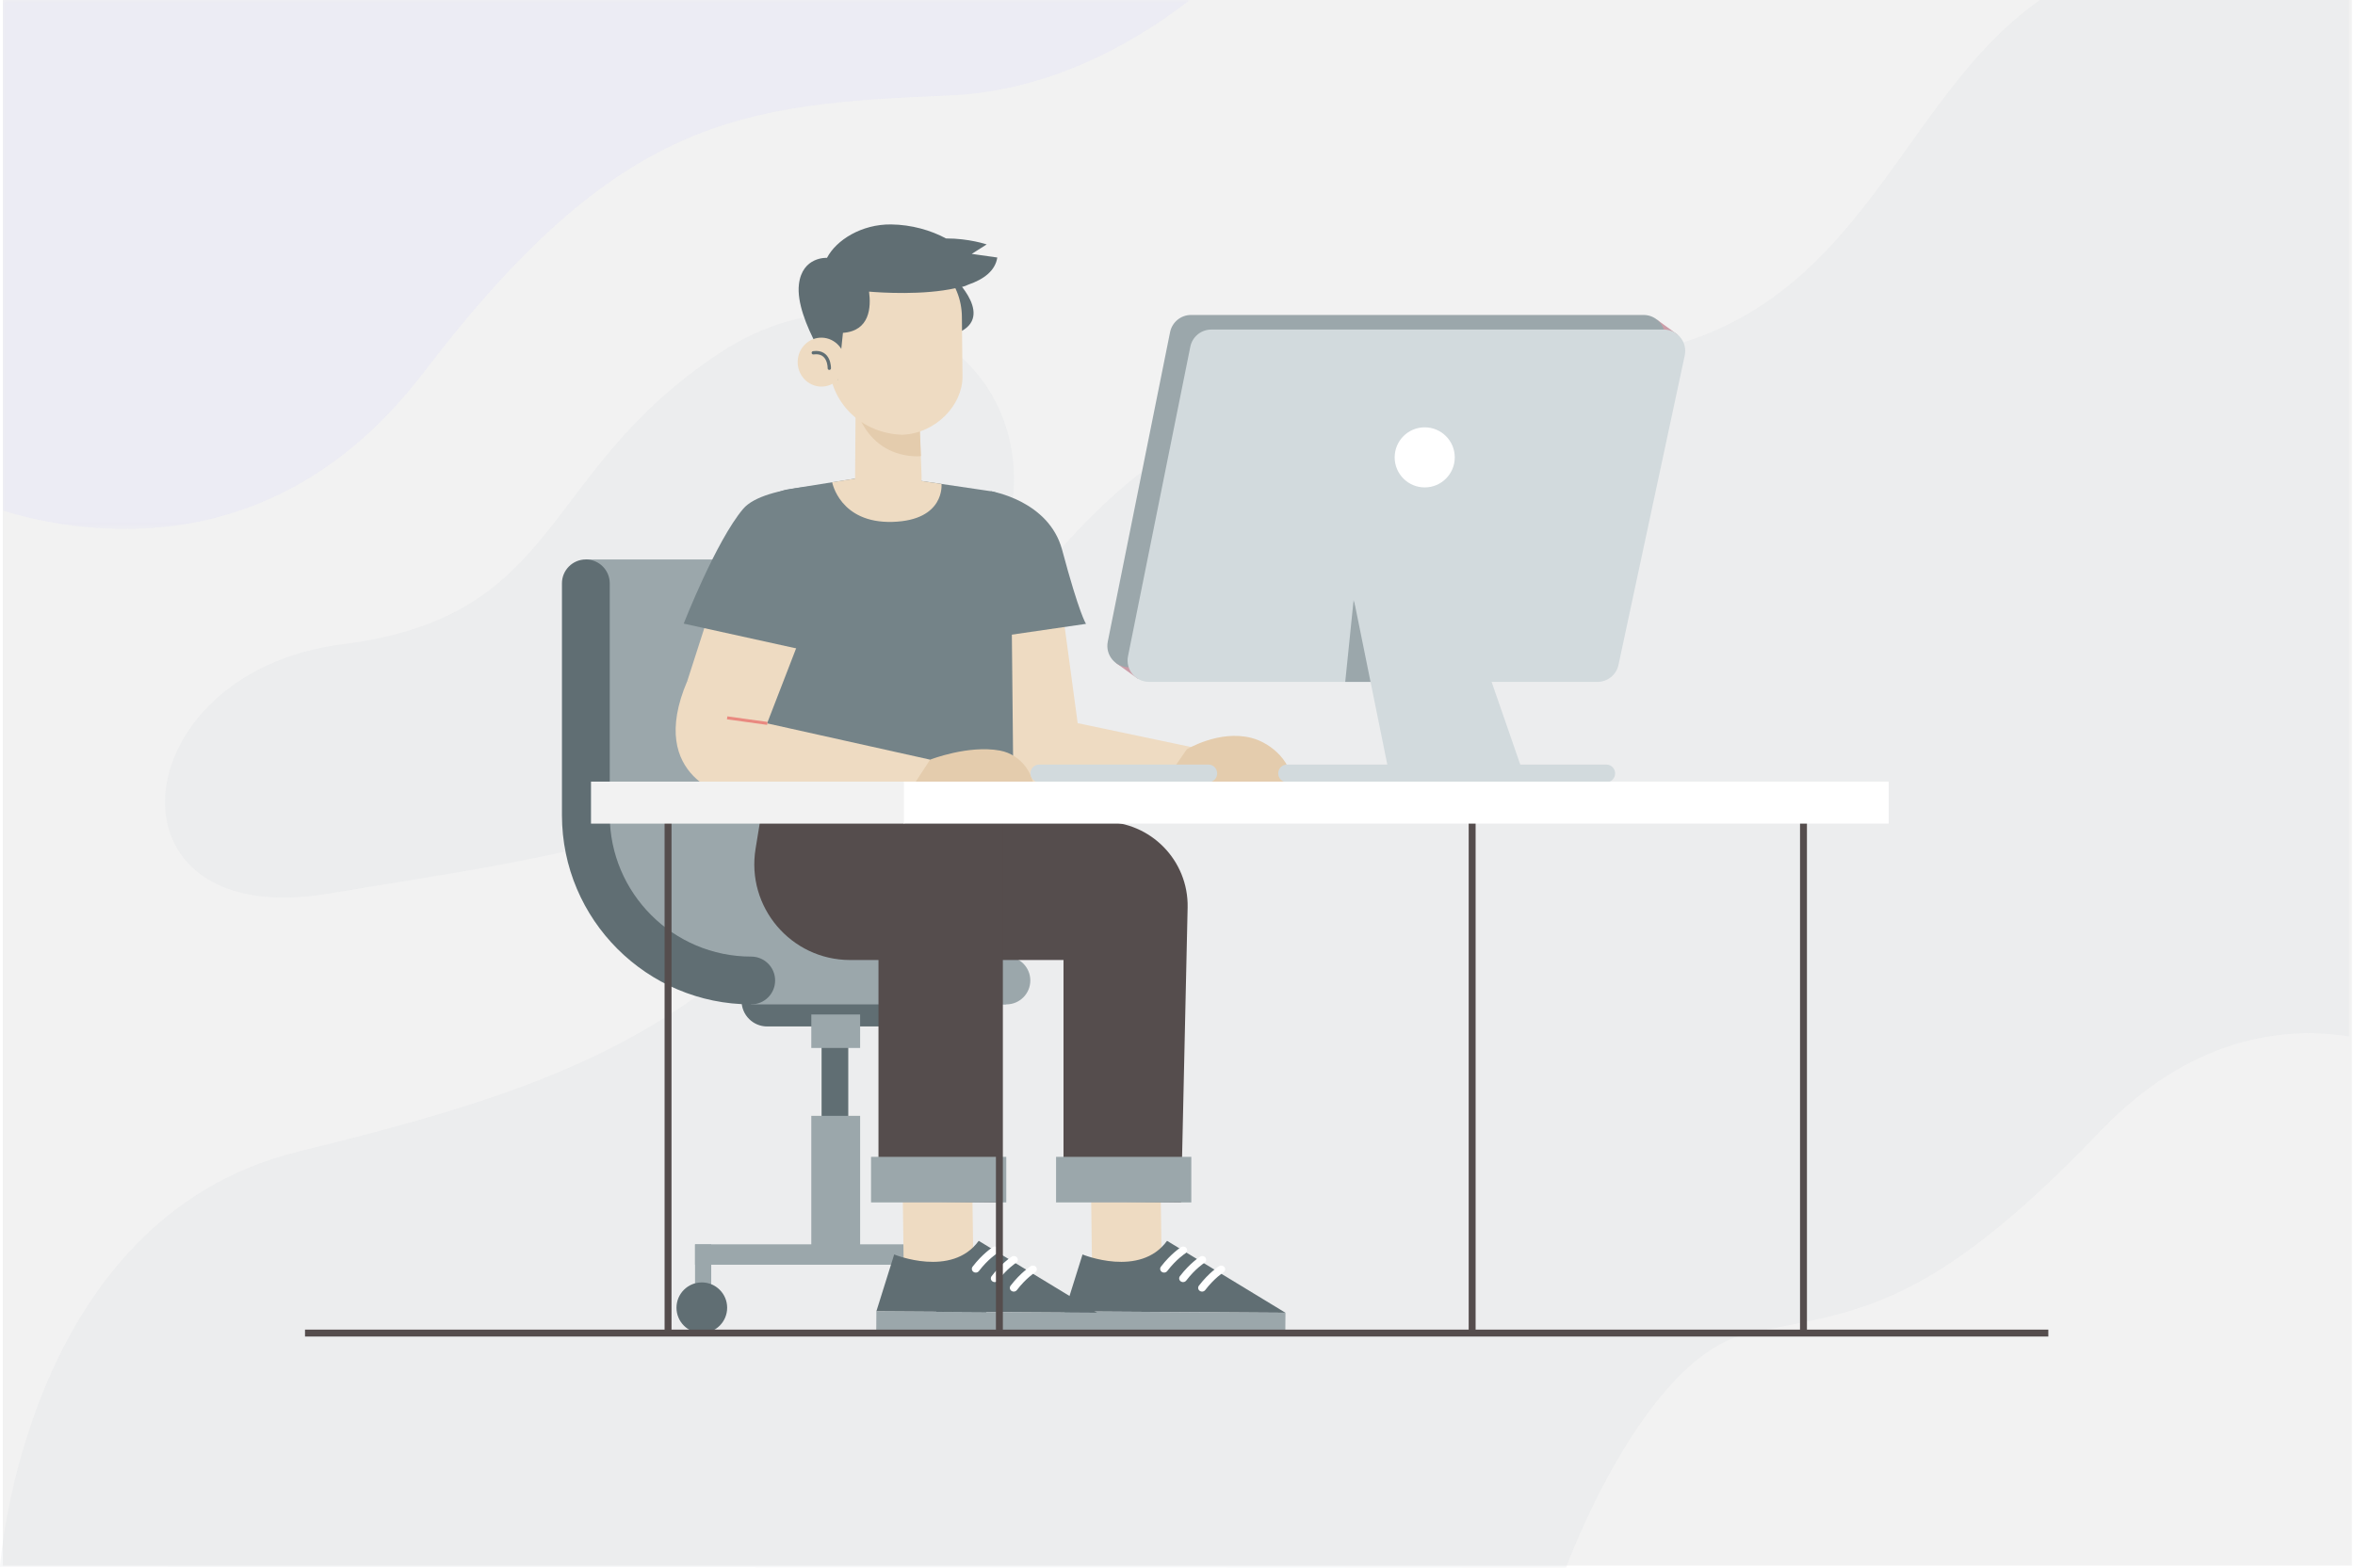 <svg xmlns="http://www.w3.org/2000/svg" xmlns:xlink="http://www.w3.org/1999/xlink" width="395" height="263" viewBox="0 0 395 263">
    <defs>
        <filter id="ouieug97va">
            <feColorMatrix in="SourceGraphic" values="0 0 0 0 0.824 0 0 0 0 0.855 0 0 0 0 0.867 0 0 0 1 0"/>
        </filter>
        <path id="9c05dqdb1b" d="M0 0L199.097 0 199.097 88.761 0 88.761z"/>
    </defs>
    <g fill="none" fill-rule="evenodd">
        <g>
            <g>
                <path fill="#F2F2F2" d="M0.479 262.667L394.479 262.667 394.479 0 0.479 0z" transform="translate(-574 -172) translate(574 172)"/>
                <path fill="#D2DADD" d="M394 0h-51.823c-26.514 18.476-30.864 60.817-80.894 60.322-59.148-.585-78.916 19.99-107.838 66.033-28.922 46.044-57.692 55.577-103.566 66.899C4.005 204.577 0 262.86 0 262.86l262.662.14s12.982-35.52 30.69-39.319c17.71-3.798 29.606-3.248 58.788-33.769 15.094-15.787 30.502-17.786 41.86-16.037V0z" opacity=".205" transform="translate(-574 -172) translate(574 172)"/>
                <path fill="#D2DADD" d="M55.115 149.916c37.702-6.37 84.321-11.015 107.409-46.664 23.088-35.65-11.377-64.092-41.826-44.015-30.45 20.076-26.1 44.168-63.241 48.853-37.141 4.684-41.328 48.412-2.342 41.826" opacity=".205" transform="translate(-574 -172) translate(574 172)"/>
                <g filter="url(#ouieug97va)" opacity=".205" transform="translate(-574 -172) translate(574 172)">
                    <g transform="translate(.479)">
                        <mask id="wplzyutpgc" fill="#fff">
                            <use xlink:href="#9c05dqdb1b"/>
                        </mask>
                        <path fill="#D2D1FB" d="M0 0v85.66c14.3 4.357 45.978 9.047 70.555-23.149 32.767-42.925 52.962-45.04 88.036-46.492C175.032 15.34 188.95 7.81 199.097 0H0z" mask="url(#wplzyutpgc)"/>
                    </g>
                </g>
                <g>
                    <path fill="#606E73" d="M86.644 152.122L91.12 152.122 91.12 136.307 86.644 136.307zM100.595 134.56H77.518c-2.373 0-4.295-1.923-4.295-4.296 0-2.372 1.922-4.295 4.295-4.295h23.077c2.372 0 4.295 1.923 4.295 4.295 0 2.373-1.923 4.295-4.295 4.295" transform="translate(-574 -172) translate(574 172) translate(51.158 37.653)"/>
                    <path fill="#9BA7AB" d="M84.921 138.168L93.11 138.168 93.11 132.551 84.921 132.551zM84.921 174.146L93.11 174.146 93.11 149.555 84.921 149.555z" transform="translate(-574 -172) translate(574 172) translate(51.158 37.653)"/>
                    <path fill="#9BA7AB" d="M65.421 174.537L111.664 174.537 111.664 171.115 65.421 171.115z" transform="translate(-574 -172) translate(574 172) translate(51.158 37.653)"/>
                    <path fill="#9BA7AB" d="M65.421 181.753L68.133 181.753 68.133 171.116 65.421 171.116z" transform="translate(-574 -172) translate(574 172) translate(51.158 37.653)"/>
                    <path fill="#606E73" d="M70.807 181.752c0 2.347-1.904 4.25-4.25 4.25-2.347 0-4.25-1.903-4.25-4.25 0-2.346 1.903-4.25 4.25-4.25 2.346 0 4.25 1.904 4.25 4.25" transform="translate(-574 -172) translate(574 172) translate(51.158 37.653)"/>
                    <path fill="#1C2E34" d="M108.951 181.753L111.664 181.753 111.664 171.116 108.951 171.116z" transform="translate(-574 -172) translate(574 172) translate(51.158 37.653)"/>
                    <path fill="#1C2E34" d="M114.336 181.752c0 2.347-1.902 4.25-4.249 4.25-2.347 0-4.25-1.903-4.25-4.25 0-2.346 1.903-4.25 4.25-4.25s4.249 1.904 4.249 4.25" transform="translate(-574 -172) translate(574 172) translate(51.158 37.653)"/>
                    <path fill="#9BA7AB" d="M85.901 99.11V60.217c0-2.214 1.796-4.01 4.01-4.01 2.214 0 4.009 1.796 4.009 4.01V99.11c0 13.085 10.644 23.728 23.728 23.728 2.213 0 4.008 1.794 4.008 4.01 0 2.215-1.795 4.008-4.008 4.008-17.505 0-31.747-14.241-31.747-31.746z" transform="translate(-574 -172) translate(574 172) translate(51.158 37.653)"/>
                    <path fill="#9BA7AB" d="M89.91 56.208L47.105 56.208 49.709 87.615 48.459 111.238 69.81 124.831 74.843 130.857 117.648 130.857 106.014 123.48 97.336 113.647 93.865 111.525 90.974 92.436 90.78 69.49z" transform="translate(-574 -172) translate(574 172) translate(51.158 37.653)"/>
                    <path fill="#606E73" d="M74.843 130.856c-17.505 0-31.746-14.241-31.746-31.746V60.217c0-2.214 1.795-4.01 4.009-4.01 2.213 0 4.008 1.796 4.008 4.01V99.11c0 13.085 10.646 23.728 23.729 23.728 2.213 0 4.009 1.794 4.009 4.01 0 2.215-1.796 4.008-4.01 4.008" transform="translate(-574 -172) translate(574 172) translate(51.158 37.653)"/>
                    <path fill="#EEDBC2" d="M143.725 176.56L143.386 153.578 131.722 152.958 132.042 177.643 143.293 177.715z" transform="translate(-574 -172) translate(574 172) translate(51.158 37.653)"/>
                    <path fill="#606E73" d="M130.413 172.814s9.647 3.967 14.176-2.287l19.86 12.064-37.027-.238 2.991-9.54z" transform="translate(-574 -172) translate(574 172) translate(51.158 37.653)"/>
                    <path fill="#9BA7AB" d="M164.425 186.002L127.398 185.763 127.423 182.354 164.45 182.592z" transform="translate(-574 -172) translate(574 172) translate(51.158 37.653)"/>
                    <path fill="#FFF" d="M144.348 175.805c.104-.043.199-.112.271-.206 1.515-1.986 3.036-2.966 3.052-2.976.3-.191.381-.577.18-.863-.2-.287-.61-.356-.904-.174-.072.044-1.724 1.102-3.388 3.28-.213.28-.146.668.145.87.193.134.439.152.644.069M147.535 177.399c.103-.043.198-.112.271-.206 1.514-1.986 3.036-2.966 3.052-2.976.299-.191.38-.577.18-.863-.2-.286-.612-.36-.905-.174-.07.044-1.724 1.102-3.388 3.281-.212.28-.146.667.145.87.195.133.439.151.645.068M150.72 178.992c.106-.043.2-.112.272-.206 1.515-1.984 3.036-2.965 3.052-2.975.3-.19.381-.577.18-.864-.2-.284-.61-.358-.904-.172-.072.044-1.724 1.101-3.388 3.28-.213.278-.148.667.146.87.192.133.438.15.643.067" transform="translate(-574 -172) translate(574 172) translate(51.158 37.653)"/>
                    <path fill="#554D4D" d="M101.137 100.169l5.47 4.58c-1.596 9.782-6.87 18.664 3.042 18.664h17.572v40.406l19.72.263 1.1-49.501c.148-7.872-6.184-14.339-14.058-14.355l-32.846-.057z" transform="translate(-574 -172) translate(574 172) translate(51.158 37.653)"/>
                    <path fill="#9BA7AB" d="M125.973 164.083L148.657 164.083 148.657 156.436 125.973 156.436z" transform="translate(-574 -172) translate(574 172) translate(51.158 37.653)"/>
                    <path fill="#EEDBC2" d="M112.137 176.56L111.799 153.578 100.134 152.958 100.454 177.643 111.706 177.715z" transform="translate(-574 -172) translate(574 172) translate(51.158 37.653)"/>
                    <path fill="#606E73" d="M98.825 172.814s9.646 3.967 14.177-2.287l19.86 12.064-37.028-.238 2.99-9.54z" transform="translate(-574 -172) translate(574 172) translate(51.158 37.653)"/>
                    <path fill="#9BA7AB" d="M132.838 186.002L95.811 185.763 95.835 182.354 132.862 182.592z" transform="translate(-574 -172) translate(574 172) translate(51.158 37.653)"/>
                    <path fill="#FFF" d="M112.76 175.805c.104-.043.198-.112.271-.206 1.515-1.986 3.036-2.966 3.052-2.976.3-.191.38-.577.18-.863-.2-.287-.61-.356-.904-.174-.07.044-1.724 1.102-3.388 3.28-.212.28-.146.668.145.87.193.134.439.152.645.069M115.947 177.399c.104-.043.199-.112.271-.206 1.515-1.986 3.036-2.966 3.052-2.976.3-.191.38-.577.18-.863-.2-.286-.611-.36-.904-.174-.072.044-1.724 1.102-3.388 3.281-.213.28-.148.667.145.87.193.133.439.151.644.068M119.133 178.992c.104-.043.198-.112.271-.206 1.515-1.984 3.036-2.965 3.052-2.975.3-.19.38-.577.18-.864-.2-.284-.61-.358-.904-.172-.07.044-1.724 1.101-3.388 3.28-.213.278-.146.667.145.87.193.133.439.15.644.067" transform="translate(-574 -172) translate(574 172) translate(51.158 37.653)"/>
                    <path fill="#554D4D" d="M76.321 100.169l-.748 4.58c-1.596 9.782 5.954 18.664 15.865 18.664h4.75v40.406l19.719.263 1.1-49.501c.147-7.872-6.184-14.339-14.058-14.355l-26.628-.057z" transform="translate(-574 -172) translate(574 172) translate(51.158 37.653)"/>
                    <path fill="#9BA7AB" d="M94.94 164.083L117.624 164.083 117.624 156.436 94.94 156.436z" transform="translate(-574 -172) translate(574 172) translate(51.158 37.653)"/>
                    <path fill="#EEDBC2" d="M125.368 82.782L151.937 88.375 153.368 93.704 118.579 94.198 115.791 79.751z" transform="translate(-574 -172) translate(574 172) translate(51.158 37.653)"/>
                    <path fill="#E4CCAD" d="M147.901 88.063s5.433-3.297 10.816-1.92c3.55.906 7.067 4.32 6.794 7.973L143.9 93.84l4.002-5.777z" transform="translate(-574 -172) translate(574 172) translate(51.158 37.653)"/>
                    <path fill="#EEDBC2" d="M126.887 63.577l3.068 22.745s-13.28 6.988-13.001 6.148c.28-.84-2.979-28.893-2.979-28.893h12.912z" transform="translate(-574 -172) translate(574 172) translate(51.158 37.653)"/>
                    <path fill="#748388" d="M115.025 44.759s9.747 1.534 11.97 9.852c2.898 10.84 4 12.403 4 12.403l-14.738 2.143-1.232-24.398z" transform="translate(-574 -172) translate(574 172) translate(51.158 37.653)"/>
                    <path fill="#748388" d="M96.29 41.997l18.735 2.762c1.9.28 3.313 1.901 3.333 3.82l.444 44.444-41.796.124-2.836-38.77 1.553-5.256c.727-2.457 2.8-4.28 5.33-4.685l15.237-2.44z" transform="translate(-574 -172) translate(574 172) translate(51.158 37.653)"/>
                    <path fill="#EEDBC2" d="M84.022 66.861L76.197 87.092 64.124 76.587 68.81 62.029z" transform="translate(-574 -172) translate(574 172) translate(51.158 37.653)"/>
                    <path fill="#748388" d="M91.641 43.567s-14.548-.13-18.163 4.166c-4.554 5.411-9.96 19.24-9.96 19.24l23.66 5.213 4.463-28.62z" transform="translate(-574 -172) translate(574 172) translate(51.158 37.653)"/>
                    <path fill="#EEDBC2" d="M77.547 83.716l27.302 6.08-1.124 6.047-32.26.215s-14.43-2.911-7.341-19.471l13.423 7.129z" transform="translate(-574 -172) translate(574 172) translate(51.158 37.653)"/>
                    <path fill="#E4CCAD" d="M104.849 89.797s6.415-2.511 11.728-1.519c3.607.674 6.03 4.115 5.757 7.775l-.001.005-21.442-.196 3.958-6.065z" transform="translate(-574 -172) translate(574 172) translate(51.158 37.653)"/>
                    <path stroke="#E98980" stroke-width=".5" d="M77.547 83.716L70.807 82.782" transform="translate(-574 -172) translate(574 172) translate(51.158 37.653)"/>
                    <path fill="#606E73" d="M108.801 8.908s7.428 6.98.114 9.511l-.114-9.51z" transform="translate(-574 -172) translate(574 172) translate(51.158 37.653)"/>
                    <path fill="#EEDBC2" d="M103.024 32.288l.39 9.899c.144 3.476-1.854 5.411-5.17 5.508-2.83.082-5.991-1.168-5.987-4.237l.113-15.602 10.654 4.432z" transform="translate(-574 -172) translate(574 172) translate(51.158 37.653)"/>
                    <path fill="#E4CCAD" d="M103.305 38.87s-8.036.996-10.896-7.984c-.901-2.828 10.595.386 10.595.386l.301 7.597z" transform="translate(-574 -172) translate(574 172) translate(51.158 37.653)"/>
                    <path fill="#EEDBC2" d="M100.167 35.288c5.653-.21 10.136-4.993 10.113-9.767l-.102-9.984c-.027-5.981-4.646-10.874-10.437-11.058-5.93-.186-11.909 4.592-12.075 10.713l.172 7.779c.15 7.005 5.547 12.102 12.33 12.317" transform="translate(-574 -172) translate(574 172) translate(51.158 37.653)"/>
                    <path fill="#606E73" d="M116.117 5.551l-4.29-.607c1.252-.797 2.509-1.589 2.509-1.589s-2.927-1.01-6.823-1.004C104.973.98 101.72.043 98.318.001c-4.98-.06-9.232 2.64-10.768 5.611l-.003-.006s-4.134-.252-4.701 4.426c-.736 6.064 6.562 16.08 6.562 16.08l.82-7.922c4.524-.324 4.733-4.314 4.378-6.917 2.035.173 9.057.635 14.545-.587.598-.07 1.411-.227 2.096-.581 2.591-.891 4.525-2.314 4.87-4.554" transform="translate(-574 -172) translate(574 172) translate(51.158 37.653)"/>
                    <path fill="#EEDBC2" d="M82.636 22.977c-.062 2.267 1.667 4.16 3.864 4.23 2.195.069 4.024-1.712 4.086-3.978.062-2.267-1.668-4.16-3.863-4.23-2.197-.069-4.025 1.712-4.087 3.978" transform="translate(-574 -172) translate(574 172) translate(51.158 37.653)"/>
                    <path stroke="#606E73" stroke-linecap="round" stroke-linejoin="round" stroke-width=".558" d="M87.941 24.131s.08-2.976-2.688-2.594" transform="translate(-574 -172) translate(574 172) translate(51.158 37.653)"/>
                    <path fill="#EEDBC2" d="M88.42 43.257l7.87-1.26 10.468 1.544s.645 6.106-8.206 6.365c-8.851.257-10.132-6.649-10.132-6.649" transform="translate(-574 -172) translate(574 172) translate(51.158 37.653)"/>
                    <path fill="#CB9DA8" d="M135.993 73.562L139.709 76.231 166.075 53.977 230.275 18.533 226.809 16.017 182.768 29.549z" transform="translate(-574 -172) translate(574 172) translate(51.158 37.653)"/>
                    <path fill="#9BA7AB" d="M145.098 18.07L134.646 70c-.446 2.222 1.252 4.297 3.52 4.297h75.237c1.692 0 3.155-1.183 3.51-2.839l11.115-51.927c.478-2.235-1.224-4.342-3.51-4.342h-75.9c-1.71 0-3.183 1.206-3.52 2.882" transform="translate(-574 -172) translate(574 172) translate(51.158 37.653)"/>
                    <path fill="#D2DADD" d="M148.491 20.52l-10.452 51.928c-.446 2.222 1.252 4.298 3.52 4.298h75.237c1.693 0 3.155-1.183 3.51-2.839l11.115-51.927c.478-2.235-1.224-4.342-3.51-4.342h-75.9c-1.71 0-3.183 1.206-3.52 2.882" transform="translate(-574 -172) translate(574 172) translate(51.158 37.653)"/>
                    <path fill="#9BA7AB" d="M175.88 63.015L174.476 76.746 180.582 76.746z" transform="translate(-574 -172) translate(574 172) translate(51.158 37.653)"/>
                    <path fill="#D2DADD" d="M175.88 62.731L182.111 93.479 204.825 93.479 194.17 62.731z" transform="translate(-574 -172) translate(574 172) translate(51.158 37.653)"/>
                    <path fill="#FFF" d="M192.847 39.082c0 2.784-2.257 5.04-5.04 5.04s-5.04-2.256-5.04-5.04c0-2.784 2.257-5.04 5.04-5.04s5.04 2.256 5.04 5.04" transform="translate(-574 -172) translate(574 172) translate(51.158 37.653)"/>
                    <path fill="#D2DADD" d="M218.259 90.617h-53.54c-.821 0-1.485.666-1.485 1.486s.664 1.486 1.486 1.486h53.539c.82 0 1.485-.666 1.485-1.486s-.665-1.486-1.485-1.486M151.512 90.617h-28.358c-.82 0-1.485.666-1.485 1.486s.666 1.486 1.485 1.486h28.358c.82 0 1.485-.666 1.485-1.486s-.666-1.486-1.485-1.486" transform="translate(-574 -172) translate(574 172) translate(51.158 37.653)"/>
                    <path stroke="#554D4D" stroke-width="1.161" d="M116.468 98.32L116.468 186.002M60.893 98.32L60.893 186.002M251.337 98.32L251.337 186.002M195.763 98.32L195.763 186.002" transform="translate(-574 -172) translate(574 172) translate(51.158 37.653)"/>
                    <path fill="#F2F2F2" d="M47.97 100.53L100.548 100.53 100.548 93.48 47.97 93.48z" transform="translate(-574 -172) translate(574 172) translate(51.158 37.653)"/>
                    <path fill="#FFF" d="M100.447 100.53L265.629 100.53 265.629 93.48 100.447 93.48z" transform="translate(-574 -172) translate(574 172) translate(51.158 37.653)"/>
                    <path stroke="#554D4D" stroke-width="1.161" d="M292.404 186.002L0 186.002" transform="translate(-574 -172) translate(574 172) translate(51.158 37.653)"/>
                </g>
            </g>
        </g>
    </g>
</svg>
